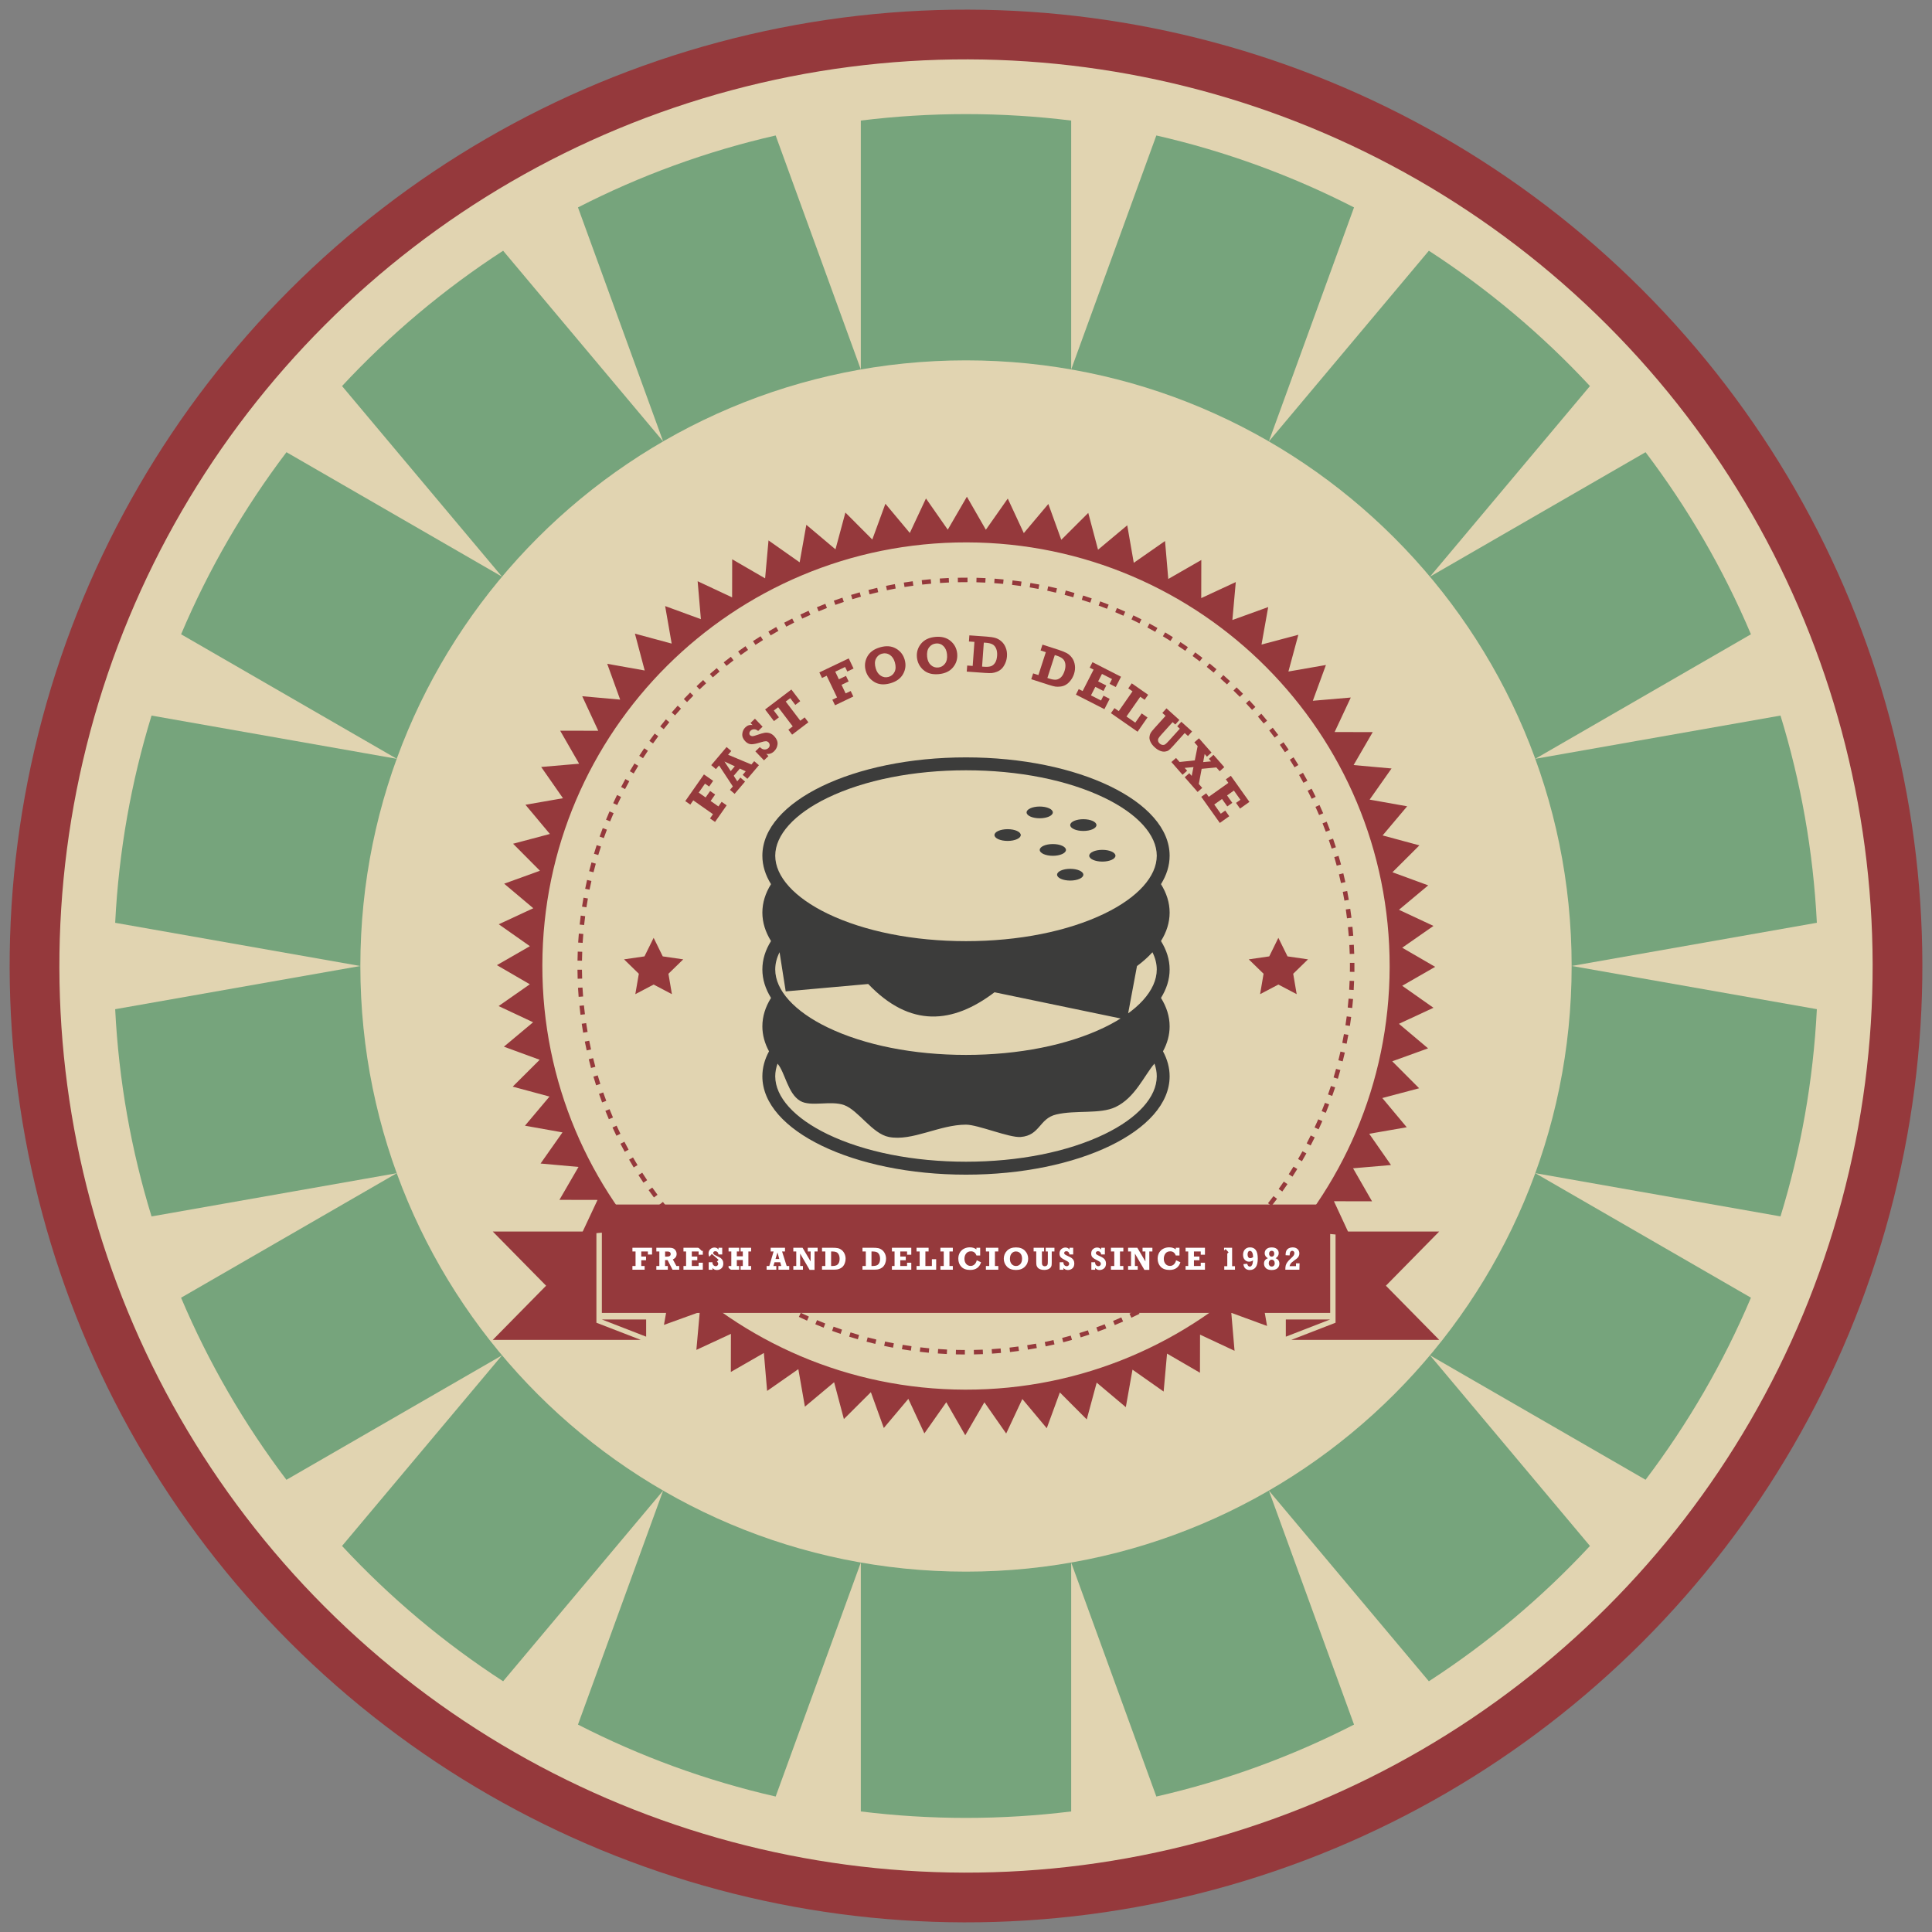 <?xml version="1.0" encoding="UTF-8"?><svg id="Layer_2" xmlns="http://www.w3.org/2000/svg" viewBox="0 0 500 500"><rect x="0" y="0" width="500" height="500" fill="#808080" stroke="none"/><defs><style>.cls-1{fill:#fff;}.cls-2{fill:#e1d4b1;}.cls-3{fill:#3c3c3b;}.cls-4{fill:#76a47c;}.cls-5{fill:#95393c;}</style></defs><circle class="cls-5" cx="250" cy="250" r="247.5" transform="translate(-103.55 250) rotate(-45)"/><circle class="cls-2" cx="250" cy="250" r="234.63" transform="translate(-103.55 250) rotate(-45)"/><path class="cls-4" d="m470.2,238.82c-.93-18.57-4.16-36.54-9.41-53.63l-63.47,11.19,55.82-32.23c-7.14-16.89-16.35-32.7-27.27-47.12l-55.78,32.2,41.39-49.32c-12.38-13.31-26.38-25.09-41.69-35.02l-41.41,49.35,22.04-60.56c-16.02-8.21-33.17-14.51-51.16-18.62l-22.04,60.56V31.2c-8.92-1.1-18.01-1.67-27.22-1.67s-18.3.57-27.22,1.67v64.42l-22.04-60.56c-17.99,4.11-35.15,10.41-51.16,18.62l22.04,60.56-41.41-49.35c-15.31,9.93-29.31,21.71-41.69,35.02l41.39,49.32-55.77-32.2c-10.93,14.43-20.13,30.23-27.27,47.12l55.82,32.23-63.47-11.19c-5.25,17.09-8.48,35.05-9.41,53.63l63.43,11.18-63.43,11.18c.93,18.57,4.16,36.54,9.41,53.63l63.47-11.19-55.83,32.23c7.15,16.89,16.35,32.7,27.27,47.12l55.78-32.2-41.39,49.32c12.37,13.31,26.37,25.09,41.69,35.02l41.41-49.35-22.04,60.56c16.02,8.21,33.17,14.51,51.16,18.62l22.04-60.56v64.42c8.92,1.1,18.01,1.67,27.22,1.67s18.3-.57,27.22-1.67v-64.42l22.04,60.56c17.99-4.11,35.14-10.41,51.16-18.62l-22.04-60.56,41.41,49.35c15.31-9.93,29.31-21.71,41.69-35.02l-41.39-49.33,55.78,32.2c10.92-14.43,20.13-30.23,27.27-47.12l-55.83-32.23,63.48,11.19c5.25-17.09,8.48-35.05,9.41-53.63l-63.43-11.18,63.43-11.18Z"/><path class="cls-2" d="m406.74,250c0,86.56-70.17,156.74-156.74,156.74s-156.74-70.17-156.74-156.74S163.44,93.26,250,93.26s156.74,70.17,156.74,156.74Z"/><path class="cls-5" d="m362.87,255.13l8.55-4.91-8.53-4.95,8.09-5.64-8.93-4.18,7.57-6.32-9.26-3.39,6.98-6.96-9.52-2.57,6.35-7.54-9.71-1.73,5.67-8.06-9.82-.88,4.95-8.53-9.86-.02,4.18-8.93-9.82.84,3.39-9.26-9.71,1.69,2.57-9.51-9.53,2.53,1.73-9.7-9.27,3.35.88-9.82-8.94,4.15.02-9.86-8.55,4.91-.84-9.82-8.09,5.64-1.69-9.71-7.56,6.32-2.53-9.53-6.98,6.96-3.35-9.27-6.35,7.54-4.15-8.94-5.67,8.07-4.91-8.55-4.95,8.53-5.64-8.08-4.18,8.93-6.32-7.56-3.39,9.26-6.96-6.98-2.57,9.52-7.54-6.35-1.73,9.71-8.06-5.67-.88,9.82-8.52-4.94-.02,9.86-8.92-4.18.84,9.82-9.25-3.39,1.69,9.71-9.51-2.57,2.53,9.53-9.7-1.73,3.35,9.27-9.82-.88,4.15,8.94-9.86-.02,4.91,8.55-9.82.84,5.64,8.09-9.71,1.69,6.32,7.56-9.52,2.53,6.95,6.99-9.26,3.35,7.54,6.35-8.94,4.15,8.06,5.67-8.54,4.91,8.52,4.95-8.08,5.64,8.93,4.19-7.56,6.32,9.26,3.39-6.98,6.95,9.52,2.57-6.35,7.54,9.71,1.73-5.67,8.06,9.82.88-4.94,8.52,9.86.02-4.18,8.92,9.82-.84-3.39,9.26,9.71-1.69-2.57,9.52,9.53-2.53-1.73,9.7,9.27-3.35-.88,9.82,8.94-4.15-.02,9.86,8.55-4.91.84,9.82,8.08-5.64,1.7,9.71,7.56-6.32,2.53,9.53,6.98-6.96,3.35,9.27,6.35-7.54,4.15,8.94,5.67-8.07,4.91,8.55,4.95-8.53,5.64,8.08,4.18-8.93,6.32,7.56,3.39-9.26,6.96,6.98,2.57-9.52,7.54,6.35,1.73-9.71,8.06,5.67.88-9.82,8.52,4.95.02-9.86,8.93,4.18-.84-9.82,9.25,3.39-1.69-9.71,9.51,2.57-2.53-9.53,9.7,1.73-3.35-9.27,9.82.88-4.15-8.94,9.86.02-4.91-8.55,9.82-.84-5.64-8.09,9.71-1.69-6.32-7.56,9.53-2.53-6.96-6.98,9.27-3.35-7.54-6.35,8.94-4.15-8.06-5.67Zm-113.09,104.51c-60.55-.12-109.54-49.31-109.42-109.86.12-60.55,49.31-109.54,109.86-109.41,60.55.12,109.54,49.31,109.42,109.86-.12,60.55-49.31,109.54-109.86,109.41Z"/><polygon class="cls-5" points="169.16 242.71 171.52 247.51 176.82 248.28 172.99 252.01 173.89 257.29 169.16 254.8 164.42 257.29 165.33 252.01 161.5 248.28 166.79 247.51 169.16 242.71"/><polygon class="cls-5" points="330.84 242.71 333.21 247.51 338.51 248.28 334.68 252.01 335.58 257.29 330.84 254.8 326.11 257.29 327.01 252.01 323.18 248.28 328.48 247.51 330.84 242.71"/><path class="cls-5" d="m185.05,212.72l-1.3-.91.77-1.1-5.1-3.58-.77,1.1-1.3-.91,4.83-6.9,2.38,1.66-1.03,1.48-1.08-.75-1.62,2.32,1.78,1.25,1.17-1.67,1.3.91-1.17,1.67,2.02,1.41.83-1.19,1.3.91-3.01,4.3Z"/><path class="cls-5" d="m195.2,197l1.21,1.03-2.99,3.53-1.21-1.03.78-.92-1.52-.7-1.58,1.86.91,1.43.81-.96,1.21,1.03-2.7,3.18-1.21-1.03.75-.89-3.57-5.43-.81.95-1.21-1.03,3.97-4.69,1.21,1.03-.82.97,6.03,2.52.73-.86Zm-5.04,1.31l-2.67-1.23,1.62,2.48,1.05-1.24Z"/><path class="cls-5" d="m197.71,196.77l-2.22-2.32,1.15-1.1c.42.41.83.62,1.23.62.4,0,.73-.13,1-.38.21-.2.31-.44.32-.72,0-.28-.09-.52-.27-.72-.2-.21-.44-.32-.71-.32-.28,0-.69.08-1.23.25-1.15.37-2,.55-2.56.53-.56-.02-1.08-.28-1.55-.77-.57-.59-.83-1.23-.76-1.91.06-.68.32-1.25.8-1.7.54-.52,1.16-.71,1.86-.57l-.54-.56,1.15-1.1,1.98,2.07-1.15,1.1c-.34-.29-.69-.43-1.04-.43-.35,0-.65.12-.9.35-.19.18-.3.38-.33.61-.03.23.03.42.18.58.14.14.32.22.54.24.23.02.71-.1,1.46-.37.72-.26,1.3-.42,1.74-.5.44-.08.88-.04,1.31.09.43.14.83.4,1.19.78.64.67.93,1.36.87,2.08-.07.71-.37,1.33-.9,1.84-.6.57-1.27.79-2.01.66l.55.58-1.15,1.1Z"/><path class="cls-5" d="m204.99,190.12l-.96-1.27,1.13-.86-3.77-4.96-1.13.86,1.33,1.75-1.29.98-2.29-3.01,6.8-5.16,2.29,3.01-1.27.97-1.32-1.75-1.16.88,3.77,4.96,1.13-.86.96,1.27-4.2,3.19Z"/><path class="cls-5" d="m216.1,182.51l-.69-1.43,1.22-.58-2.69-5.62-1.21.58-.68-1.44,7.6-3.63,1.25,2.62-1.62.78-.57-1.18-2.55,1.22.94,1.97,1.84-.88.69,1.43-1.84.88,1.06,2.22,1.31-.62.68,1.43-4.73,2.26Z"/><path class="cls-5" d="m227.77,167.52c1.56-.45,2.92-.35,4.07.3,1.15.65,1.92,1.62,2.29,2.91.37,1.3.24,2.53-.4,3.69-.64,1.16-1.74,1.96-3.3,2.41-1.62.46-2.99.36-4.13-.32-1.13-.68-1.88-1.64-2.24-2.89-.37-1.29-.24-2.52.39-3.68.63-1.16,1.73-1.96,3.3-2.41Zm.47,1.65c-.69.2-1.21.63-1.54,1.29-.34.66-.36,1.49-.07,2.5.25.89.7,1.53,1.33,1.93.63.4,1.3.49,2.01.29.69-.2,1.21-.63,1.54-1.29s.36-1.48.08-2.47c-.25-.88-.69-1.53-1.31-1.94-.62-.41-1.3-.51-2.04-.3Z"/><path class="cls-5" d="m242.05,164.83c1.62-.15,2.93.19,3.95,1.04,1.01.85,1.59,1.94,1.72,3.28.13,1.35-.23,2.53-1.07,3.55-.84,1.02-2.07,1.61-3.68,1.76-1.68.16-3.01-.2-4-1.07-.99-.87-1.54-1.96-1.67-3.25-.13-1.34.23-2.52,1.06-3.54.83-1.02,2.06-1.61,3.69-1.77Zm.16,1.71c-.72.07-1.3.4-1.75.98-.45.59-.62,1.4-.52,2.44.09.92.4,1.63.95,2.14.55.51,1.19.72,1.92.65.72-.07,1.3-.4,1.75-.99.45-.59.63-1.39.53-2.41-.09-.91-.4-1.63-.93-2.15-.53-.52-1.18-.74-1.95-.67Z"/><path class="cls-5" d="m250.19,173.83l.12-1.59,1.42.1.45-6.22-1.42-.1.11-1.59,4.45.32c.94.07,1.69.18,2.25.34.56.16,1.09.45,1.58.88.5.43.88.99,1.14,1.67.27.68.37,1.43.31,2.23-.05.65-.2,1.27-.47,1.84-.26.58-.57,1.03-.92,1.37-.35.34-.76.6-1.23.78-.47.18-.9.29-1.28.32-.38.04-.98.02-1.77-.03l-4.74-.34Zm3.98-1.31l.59.04c.71.05,1.28,0,1.71-.15.43-.15.79-.46,1.07-.9.29-.45.45-1.05.51-1.8.05-.72-.03-1.33-.25-1.85-.22-.52-.54-.89-.96-1.11-.42-.22-.96-.35-1.64-.4l-.59-.04-.45,6.22Z"/><path class="cls-5" d="m266.89,175.78l.49-1.51,1.36.44,1.92-5.93-1.36-.44.49-1.51,4.25,1.37c.89.29,1.59.58,2.1.86.51.29.95.7,1.33,1.23.38.54.61,1.17.71,1.9.1.73.02,1.48-.23,2.24-.2.62-.5,1.18-.89,1.68-.39.5-.8.87-1.22,1.11-.42.25-.88.4-1.39.46-.5.06-.94.07-1.32.01-.38-.06-.95-.21-1.71-.45l-4.52-1.46Zm4.17-.32l.56.18c.68.22,1.24.3,1.7.26.45-.05.87-.26,1.26-.62.38-.37.69-.91.92-1.63.22-.68.29-1.3.2-1.86-.09-.55-.31-.99-.67-1.3-.35-.31-.85-.57-1.49-.78l-.56-.18-1.92,5.93Z"/><path class="cls-5" d="m278.45,179.76l.72-1.42,1.01.51,2.84-5.55-1.01-.51.72-1.42,7.39,3.77-1.36,2.66-1.6-.82.63-1.24-2.6-1.33-.99,1.93,2.1,1.07-.73,1.42-2.1-1.07-1.13,2.2,2.6,1.33.64-1.25,1.6.82-1.36,2.67-7.39-3.77Z"/><path class="cls-5" d="m287.51,184.56l.91-1.3,1.11.77,3.56-5.11-1.1-.77.91-1.3,4.24,2.96-.91,1.3-1.13-.79-3.57,5.11,2.28,1.59,1.66-2.39,1.5,1.05-2.57,3.69-6.9-4.81Z"/><path class="cls-5" d="m300.82,184.5l1.06-1.18,3.34,3.01-1.06,1.18-.69-.62-2.85,3.16c-.38.42-.64.74-.77.96-.13.22-.18.45-.14.71.04.26.18.49.41.7.24.21.49.34.75.36.26.03.49-.02.69-.15.2-.13.53-.46,1.01-.98l2.77-3.07-.68-.61,1.06-1.18,2.79,2.51-1.06,1.18-.85-.77-3.15,3.5c-.43.48-.77.8-1.01.97-.24.17-.55.28-.93.33-.37.05-.79-.01-1.26-.19-.46-.18-.91-.47-1.36-.87-.52-.46-.89-.93-1.12-1.41-.23-.47-.33-.91-.29-1.31.04-.4.14-.74.3-1.03.16-.28.5-.71,1.02-1.28l2.85-3.16-.83-.75Z"/><path class="cls-5" d="m303.16,197.21l1.2-1.05.91,1.04,3.94-.41.74-3.7-.85-.97,1.19-1.05,3.25,3.7-1.19,1.05-.59-.68-.38,2.09,2.04-.19-.56-.64,1.19-1.05,2.8,3.19-1.2,1.05-.86-.98-3.8.36-.74,3.92.89,1.02-1.2,1.05-3.34-3.81,1.19-1.05.62.71.46-2.29-2.28.21.64.73-1.19,1.05-2.89-3.3Z"/><path class="cls-5" d="m310.88,206.22l1.29-.92.65.92,5.08-3.61-.65-.92,1.29-.92,4.81,6.76-2.43,1.73-1.04-1.47,1.14-.81-1.69-2.38-1.77,1.26,1.36,1.92-1.3.92-1.36-1.92-2.01,1.43,1.69,2.38,1.15-.82,1.04,1.47-2.44,1.74-4.8-6.76Z"/><rect class="cls-5" x="155.76" y="311.73" width="188.49" height="28.05"/><polygon class="cls-5" points="154.35 318.72 127.53 318.72 141.33 332.74 127.53 346.76 165.83 346.76 154.35 342.32 154.35 318.72"/><polygon class="cls-5" points="358.67 332.74 372.46 318.72 345.64 318.72 345.64 342.32 334.18 346.76 372.47 346.76 358.67 332.74"/><polygon class="cls-5" points="155.76 341.48 167.22 345.93 167.22 341.48 161.49 341.48 155.76 341.48"/><polygon class="cls-5" points="344.24 341.48 338.51 341.48 332.77 341.48 332.77 345.93 344.24 341.48"/><path class="cls-1" d="m163.67,328.6v-.96h.81v-3.76h-.81v-.96h5.08v1.75h-1.08v-.79h-1.71v1.31h1.23v.96h-1.23v1.49h.87v.96h-3.17Z"/><path class="cls-1" d="m175.78,327.64v.96h-1.73l-1.28-2.49h-.65v1.53h.71v.96h-2.97v-.96h.78v-3.76h-.78v-.96h3.43c.65,0,1.11.16,1.39.49.29.33.43.69.43,1.11,0,.65-.33,1.12-.98,1.41l.92,1.71h.73Zm-3.66-2.43h.51c.63,0,.94-.22.94-.67,0-.22-.07-.38-.21-.49-.14-.11-.34-.16-.59-.16h-.64v1.33Z"/><path class="cls-1" d="m176.88,328.6v-.96h.68v-3.76h-.68v-.96h5.01v1.8h-1.09v-.84h-1.76v1.31h1.42v.96h-1.42v1.49h1.76v-.85h1.09v1.81h-5.01Z"/><path class="cls-1" d="m183.41,328.6v-1.94h.96c.01.35.1.61.28.78.17.17.37.25.6.25.17,0,.32-.06.44-.18.12-.12.18-.26.18-.43,0-.17-.06-.32-.17-.44-.12-.12-.33-.25-.64-.4-.66-.32-1.1-.6-1.34-.84-.24-.24-.35-.57-.35-.98,0-.5.16-.88.47-1.15.31-.27.67-.41,1.06-.41.45,0,.8.18,1.05.53v-.47h.96v1.73h-.96c-.03-.27-.12-.47-.28-.62-.15-.15-.33-.22-.54-.22-.16,0-.29.04-.4.13-.11.09-.16.19-.16.33,0,.12.04.23.14.33.09.1.35.25.79.45.42.19.74.36.97.51.22.15.4.35.53.59s.19.52.19.83c0,.56-.16.98-.49,1.27-.33.28-.71.43-1.16.43-.5,0-.88-.18-1.15-.55v.48h-.96Z"/><path class="cls-1" d="m188.55,328.6v-.96h.71v-3.76h-.71v-.96h2.74v.96h-.6v1.25h1.55v-1.25h-.57v-.96h2.72v.96h-.71v3.76h.71v.96h-2.72v-.96h.57v-1.55h-1.55v1.55h.6v.96h-2.74Z"/><path class="cls-1" d="m204.25,327.64v.96h-2.79v-.96h.73l-.27-.97h-1.47l-.3.97h.76v.96h-2.51v-.96h.7l1.11-3.76h-.76v-.96h3.71v.96h-.76l1.19,3.76h.68Zm-2.57-1.81l-.47-1.71-.51,1.71h.98Z"/><path class="cls-1" d="m205.31,328.6v-.96h.76v-3.76h-.76v-.96h2.39l2.09,3.54v-2.58h-.74v-.96h2.55v.96h-.8v4.76h-1.27l-2.45-4.21v3.21h.72v.96h-2.49Z"/><path class="cls-1" d="m212.74,328.6v-.96h.86v-3.76h-.86v-.96h2.69c.57,0,1.02.03,1.37.1.35.07.68.22.99.46.32.24.57.56.76.96.19.4.29.84.29,1.33,0,.39-.07.77-.2,1.13-.13.36-.3.65-.5.86-.2.22-.43.39-.71.52-.27.13-.53.21-.76.25-.23.04-.58.06-1.07.06h-2.87Zm2.34-.96h.35c.43,0,.77-.06,1.02-.17.25-.11.45-.31.61-.59.15-.28.23-.65.23-1.11s-.08-.8-.23-1.1c-.16-.3-.36-.51-.62-.62-.26-.11-.6-.17-1-.17h-.35v3.76Z"/><path class="cls-1" d="m223.21,328.6v-.96h.86v-3.76h-.86v-.96h2.69c.57,0,1.02.03,1.37.1.35.07.68.22.99.46.32.24.57.56.76.96.19.4.29.84.29,1.33,0,.39-.07.77-.2,1.13-.13.36-.3.65-.5.86-.2.22-.43.39-.71.52-.27.13-.53.21-.76.25-.23.04-.58.06-1.07.06h-2.87Zm2.33-.96h.36c.43,0,.77-.06,1.02-.17.25-.11.45-.31.61-.59.15-.28.23-.65.23-1.11s-.08-.8-.23-1.1c-.16-.3-.36-.51-.63-.62-.26-.11-.6-.17-1-.17h-.36v3.76Z"/><path class="cls-1" d="m230.83,328.6v-.96h.68v-3.76h-.68v-.96h5.01v1.8h-1.09v-.84h-1.76v1.31h1.42v.96h-1.42v1.49h1.76v-.85h1.09v1.81h-5.01Z"/><path class="cls-1" d="m237.2,328.6v-.96h.81v-3.76h-.81v-.96h3.12v.96h-.83v3.76h1.68v-1.76h1.11v2.72h-5.07Z"/><path class="cls-1" d="m243.38,328.6v-.96h.86v-3.76h-.86v-.96h3.21v.96h-.87v3.76h.87v.96h-3.21Z"/><path class="cls-1" d="m252.71,322.92h.96v2h-.96c-.27-.72-.74-1.08-1.42-1.08-.55,0-.98.19-1.26.57-.29.38-.43.83-.43,1.36s.15,1,.45,1.34c.3.34.68.51,1.15.51.38,0,.72-.13,1-.39.29-.26.48-.62.58-1.08l1.12.53c-.42,1.32-1.36,1.98-2.8,1.98-1.02,0-1.79-.27-2.31-.83-.52-.55-.78-1.25-.78-2.09,0-.6.14-1.12.4-1.57.27-.45.63-.79,1.09-1.02.46-.23.96-.34,1.5-.34.68,0,1.24.18,1.7.53v-.44Z"/><path class="cls-1" d="m255.15,328.6v-.96h.86v-3.76h-.86v-.96h3.21v.96h-.87v3.76h.87v.96h-3.21Z"/><path class="cls-1" d="m262.94,322.83c.98,0,1.75.28,2.31.85.56.57.84,1.26.84,2.07s-.28,1.51-.85,2.07c-.56.56-1.33.85-2.31.85s-1.8-.29-2.34-.87c-.54-.58-.81-1.26-.81-2.05s.28-1.5.84-2.07c.56-.57,1.33-.85,2.32-.85Zm0,1.04c-.44,0-.81.16-1.11.49-.3.33-.46.8-.46,1.44,0,.56.15,1,.45,1.34.3.34.67.5,1.12.5s.8-.16,1.11-.49c.3-.33.46-.8.46-1.42,0-.55-.14-1-.44-1.34-.29-.34-.67-.51-1.13-.51Z"/><path class="cls-1" d="m267.5,323.88v-.96h2.71v.96h-.56v2.57c0,.34.01.59.04.74.03.15.11.28.23.37.12.1.28.15.47.15s.35-.05.48-.14c.13-.09.21-.21.25-.35.04-.14.06-.42.06-.85v-2.49h-.55v-.96h2.26v.96h-.7v2.84c0,.39-.02.67-.06.84-.04.18-.13.35-.28.52s-.36.31-.64.42c-.28.11-.6.16-.96.16-.42,0-.78-.06-1.07-.18-.29-.12-.52-.28-.66-.47-.14-.2-.24-.39-.28-.58-.04-.19-.06-.52-.06-.99v-2.57h-.67Z"/><path class="cls-1" d="m274.24,328.6v-1.94h.96c.01.35.1.61.28.78.17.17.37.25.6.25.17,0,.32-.06.44-.18.12-.12.18-.26.18-.43,0-.17-.06-.32-.17-.44-.12-.12-.33-.25-.64-.4-.66-.32-1.1-.6-1.34-.84-.23-.24-.35-.57-.35-.98,0-.5.16-.88.47-1.15.31-.27.67-.41,1.06-.41.45,0,.8.18,1.05.53v-.47h.96v1.73h-.96c-.03-.27-.12-.47-.27-.62-.15-.15-.33-.22-.54-.22-.16,0-.29.04-.4.13-.11.09-.16.19-.16.33,0,.12.04.23.14.33.09.1.35.25.79.45.42.19.74.36.97.51.22.15.4.35.53.59.13.24.19.52.19.83,0,.56-.16.98-.49,1.27-.33.28-.72.43-1.16.43-.5,0-.88-.18-1.15-.55v.48h-.96Z"/><path class="cls-1" d="m282.44,328.6v-1.94h.96c.01.35.1.61.28.78.17.17.37.25.6.25.17,0,.32-.06.44-.18.12-.12.18-.26.18-.43,0-.17-.06-.32-.17-.44-.12-.12-.33-.25-.64-.4-.66-.32-1.1-.6-1.34-.84-.24-.24-.35-.57-.35-.98,0-.5.16-.88.47-1.15.31-.27.66-.41,1.06-.41.45,0,.8.18,1.05.53v-.47h.96v1.73h-.96c-.03-.27-.12-.47-.28-.62-.15-.15-.33-.22-.54-.22-.16,0-.29.04-.4.13-.11.09-.16.19-.16.33,0,.12.04.23.14.33.09.1.35.25.79.45.42.19.74.36.97.51.22.15.4.35.53.59s.2.52.2.83c0,.56-.16.98-.49,1.27-.33.28-.71.43-1.16.43-.5,0-.88-.18-1.15-.55v.48h-.96Z"/><path class="cls-1" d="m287.51,328.6v-.96h.86v-3.76h-.86v-.96h3.21v.96h-.87v3.76h.87v.96h-3.21Z"/><path class="cls-1" d="m291.95,328.6v-.96h.76v-3.76h-.76v-.96h2.39l2.09,3.54v-2.58h-.74v-.96h2.55v.96h-.8v4.76h-1.27l-2.45-4.21v3.21h.72v.96h-2.49Z"/><path class="cls-1" d="m304.29,322.92h.96v2h-.96c-.27-.72-.74-1.08-1.42-1.08-.55,0-.98.19-1.26.57-.28.38-.42.83-.42,1.36s.15,1,.45,1.34c.3.34.68.51,1.15.51.38,0,.72-.13,1-.39s.48-.62.58-1.08l1.12.53c-.42,1.32-1.36,1.98-2.8,1.98-1.02,0-1.79-.27-2.31-.83-.52-.55-.78-1.25-.78-2.09,0-.6.14-1.12.4-1.57.27-.45.63-.79,1.09-1.02.45-.23.95-.34,1.5-.34.68,0,1.24.18,1.7.53v-.44Z"/><path class="cls-1" d="m306.83,328.6v-.96h.68v-3.76h-.68v-.96h5.01v1.8h-1.09v-.84h-1.76v1.31h1.42v.96h-1.42v1.49h1.76v-.85h1.09v1.81h-5.01Z"/><path class="cls-1" d="m316.84,328.6v-.91h.78v-3.86h-.83v-.91h2.08v4.77h.74v.91h-2.78Z"/><path class="cls-1" d="m321.81,327.15l.97-.09c.11.48.33.73.65.73.5,0,.79-.54.86-1.62-.3.24-.65.35-1.06.35s-.78-.16-1.08-.48c-.3-.32-.45-.75-.45-1.3s.16-1.01.48-1.38c.32-.36.77-.54,1.34-.54.64,0,1.13.23,1.47.68.34.45.52,1.2.52,2.24,0,1.96-.7,2.94-2.09,2.94-.45,0-.83-.13-1.12-.39-.29-.26-.46-.64-.5-1.14Zm2.49-1.8v-.06c0-.44-.07-.8-.21-1.11-.14-.3-.35-.45-.63-.45-.18,0-.32.08-.43.25-.11.17-.16.4-.16.69,0,.27.06.49.17.67.12.18.3.27.54.27.22,0,.46-.09.72-.26Z"/><path class="cls-1" d="m330.11,325.62c.66.25.99.72.99,1.41,0,.5-.17.9-.51,1.2-.34.3-.84.45-1.49.45s-1.15-.16-1.48-.47c-.33-.32-.5-.72-.5-1.2,0-.67.34-1.13,1.01-1.38-.56-.32-.83-.75-.83-1.31,0-.44.16-.8.49-1.08.32-.28.77-.41,1.33-.41s1.03.14,1.34.41.47.62.47,1.06c0,.57-.27,1.01-.82,1.33Zm-.22,1.29c0-.26-.07-.48-.21-.65-.14-.17-.33-.25-.56-.25s-.41.08-.55.25c-.15.16-.22.38-.22.65s.07.48.22.64c.14.16.33.23.55.23s.41-.08.56-.23c.15-.16.22-.37.22-.64Zm-.11-2.45c0-.23-.06-.41-.17-.55-.11-.14-.28-.21-.49-.21-.2,0-.36.07-.49.2-.12.13-.19.32-.19.58,0,.21.06.39.18.53s.28.21.49.21.36-.07.49-.21c.12-.14.18-.32.18-.55Z"/><path class="cls-1" d="m336.33,326.95l-.05,1.65h-3.64c0-.5.04-.88.12-1.15.08-.27.21-.54.4-.79.18-.26.44-.54.77-.84.43-.4.72-.69.85-.88.14-.19.21-.4.21-.63,0-.17-.05-.32-.16-.43-.11-.11-.23-.17-.39-.17-.22,0-.39.09-.5.28-.11.19-.17.49-.19.91l-1.04-.05c0-.55.08-.96.24-1.24.16-.28.39-.48.67-.6.28-.13.58-.19.91-.19.54,0,.97.15,1.28.45.31.3.46.67.46,1.12,0,.24-.05.46-.14.66-.09.2-.21.37-.35.51-.14.14-.4.34-.76.59-.55.39-.89.7-1.03.93-.14.23-.22.43-.25.6h1.66v-.74h.91Z"/><path class="cls-3" d="m300.46,228.82c1.45-2.33,2.24-4.8,2.24-7.36,0-14.05-23.6-25.45-52.7-25.45s-52.7,11.39-52.7,25.45c0,2.56.79,5.03,2.24,7.36-1.46,2.33-2.24,4.8-2.24,7.36s.79,5.03,2.24,7.36c-1.46,2.33-2.24,4.8-2.24,7.36s.79,5.03,2.24,7.36c-1.46,2.33-2.24,4.8-2.24,7.36,0,2.23.6,4.4,1.72,6.46-1.12,2.07-1.72,4.23-1.72,6.47,0,14.05,23.6,25.45,52.7,25.45s52.7-11.39,52.7-25.45c0-2.23-.6-4.4-1.72-6.47,1.12-2.06,1.72-4.23,1.72-6.46,0-2.56-.79-5.03-2.24-7.36,1.45-2.33,2.24-4.8,2.24-7.36s-.79-5.03-2.24-7.36c1.45-2.33,2.24-4.8,2.24-7.36s-.79-5.03-2.24-7.36Zm-1.09,22.08c0,5.37-4.94,10.83-13.55,14.99-9.51,4.59-22.23,7.12-35.82,7.12s-26.3-2.53-35.82-7.12c-8.61-4.16-13.55-9.62-13.55-14.99,0-1.5.38-2.99,1.12-4.47l1.59,10.14,21.36-1.91c10.86,11.39,21.9,10.33,32.68,2.14l34.27,7.12,2.6-13.9c1.52-1.13,2.87-2.33,4-3.58.74,1.48,1.12,2.98,1.12,4.47Zm0,27.64c0,5.37-4.94,10.84-13.55,14.99-9.51,4.59-22.23,7.12-35.82,7.12s-26.3-2.53-35.82-7.12c-8.61-4.16-13.55-9.62-13.55-14.99,0-1.09.21-2.18.6-3.27,1.97,2.32,2.63,7.73,5.85,9.64,2.74,1.63,7.9-.18,11.39,1.09,3.66,1.32,7.27,7.42,11.58,8.25,6.04,1.17,13.05-3.19,19.95-3.19,3.1,0,11.22,3.44,14.17,3.19,5.04-.42,4.73-4.76,9.17-5.82,5.03-1.2,11.37-.03,15.34-1.92,5.06-2.4,7.35-8.03,10.09-11.25.4,1.09.6,2.18.6,3.27Zm-98.74-57.08c0-5.37,4.94-10.83,13.55-14.99,9.51-4.59,22.23-7.12,35.82-7.12s26.31,2.53,35.82,7.12c8.61,4.16,13.55,9.62,13.55,14.99s-4.94,10.83-13.55,14.99c-9.51,4.59-22.23,7.12-35.82,7.12s-26.3-2.53-35.82-7.12c-8.61-4.16-13.55-9.62-13.55-14.99Z"/><path class="cls-3" d="m264.17,216.11c0,.84-1.52,1.52-3.4,1.52s-3.4-.68-3.4-1.52,1.52-1.52,3.4-1.52,3.4.68,3.4,1.52Z"/><path class="cls-3" d="m275.87,219.96c0,.84-1.52,1.52-3.39,1.52s-3.4-.68-3.4-1.52,1.52-1.52,3.4-1.52,3.39.68,3.39,1.52Z"/><path class="cls-3" d="m283.76,213.53c0,.84-1.52,1.52-3.39,1.52s-3.4-.68-3.4-1.52,1.52-1.52,3.4-1.52,3.39.68,3.39,1.52Z"/><path class="cls-3" d="m288.68,221.46c0,.84-1.52,1.52-3.39,1.52s-3.4-.68-3.4-1.52,1.52-1.52,3.4-1.52,3.39.68,3.39,1.52Z"/><path class="cls-3" d="m272.47,210.25c0,.84-1.52,1.52-3.4,1.52s-3.39-.68-3.39-1.52,1.52-1.52,3.39-1.52,3.4.68,3.4,1.52Z"/><path class="cls-3" d="m280.37,226.37c0,.84-1.52,1.52-3.4,1.52s-3.4-.68-3.4-1.52,1.52-1.52,3.4-1.52,3.4.68,3.4,1.52Z"/><path class="cls-5" d="m249.71,350.54c-.78,0-1.56-.01-2.34-.03l.03-1.16c.77.02,1.54.03,2.31.03v1.16Zm2.34-.02l-.02-1.16c.77-.02,1.54-.04,2.31-.07l.05,1.16c-.78.03-1.56.06-2.34.07Zm-7.01-.1c-.78-.04-1.56-.09-2.33-.14l.08-1.16c.77.06,1.54.1,2.31.14l-.06,1.16Zm11.69-.1l-.08-1.16c.77-.05,1.54-.11,2.31-.18l.1,1.16c-.78.07-1.55.13-2.33.18Zm-16.36-.23c-.78-.08-1.55-.16-2.33-.25l.14-1.15c.76.09,1.53.17,2.3.25l-.11,1.16Zm21.02-.18l-.13-1.15c.76-.09,1.53-.18,2.29-.29l.16,1.15c-.77.11-1.55.2-2.32.29Zm-25.66-.37c-.78-.11-1.55-.23-2.31-.36l.19-1.14c.76.12,1.52.24,2.29.35l-.16,1.15Zm30.29-.26l-.18-1.15c.76-.12,1.52-.25,2.28-.39l.21,1.14c-.76.14-1.54.27-2.31.4Zm-34.91-.5c-.77-.15-1.53-.3-2.29-.46l.24-1.13c.75.16,1.51.31,2.27.46l-.22,1.14Zm39.51-.34l-.24-1.13c.76-.16,1.51-.32,2.26-.5l.26,1.13c-.76.18-1.52.35-2.28.5Zm-44.09-.64c-.76-.18-1.52-.37-2.27-.57l.3-1.12c.75.2,1.49.38,2.24.56l-.27,1.13Zm48.64-.42l-.29-1.12c.75-.19,1.49-.39,2.23-.6l.32,1.11c-.75.21-1.5.42-2.26.61Zm-53.16-.77c-.75-.21-1.5-.44-2.24-.68l.35-1.11c.73.23,1.47.45,2.21.67l-.32,1.11Zm57.67-.5l-.34-1.11c.74-.23,1.48-.47,2.21-.71l.37,1.1c-.74.25-1.49.49-2.23.72Zm-62.13-.9c-.74-.25-1.47-.51-2.21-.78l.4-1.09c.72.27,1.45.52,2.18.77l-.37,1.1Zm66.58-.59l-.4-1.09c.73-.26,1.45-.53,2.17-.81l.42,1.08c-.73.28-1.46.56-2.19.82Zm-70.97-1.02c-.72-.28-1.44-.58-2.16-.88l.45-1.07c.71.3,1.42.59,2.13.87l-.42,1.08Zm75.35-.67l-.45-1.07c.72-.3,1.43-.6,2.13-.91l.47,1.06c-.71.32-1.43.62-2.15.92Zm-79.64-1.14c-.71-.32-1.41-.64-2.12-.98l.5-1.05c.69.33,1.39.65,2.09.97l-.48,1.06Zm83.93-.76l-.49-1.05c.7-.33,1.39-.67,2.08-1.01l.52,1.04c-.7.35-1.4.69-2.11,1.02Zm-88.14-1.25c-.7-.35-1.39-.71-2.07-1.08l.55-1.02c.68.36,1.36.72,2.05,1.07l-.52,1.03Zm92.33-.85l-.54-1.02c.68-.36,1.36-.73,2.03-1.11l.57,1.01c-.68.38-1.37.76-2.06,1.12Zm-96.45-1.35c-.68-.38-1.35-.77-2.02-1.17l.6-1c.66.39,1.32.78,2,1.16l-.57,1.01Zm100.53-.93l-.59-1c.67-.39,1.32-.79,1.98-1.2l.61.98c-.66.41-1.33.82-2,1.22Zm-104.54-1.46c-.66-.42-1.32-.84-1.96-1.27l.64-.97c.64.42,1.29.84,1.94,1.25l-.62.98Zm108.52-1.02l-.64-.97c.65-.42,1.29-.85,1.92-1.29l.66.96c-.64.44-1.29.88-1.94,1.31Zm-112.42-1.56c-.64-.44-1.27-.9-1.9-1.36l.68-.94c.62.45,1.25.9,1.88,1.34l-.66.95Zm116.27-1.1l-.68-.94c.62-.45,1.24-.91,1.86-1.38l.7.92c-.62.47-1.25.94-1.88,1.4Zm-120.04-1.66c-.62-.48-1.23-.96-1.83-1.44l.73-.9c.6.48,1.21.96,1.82,1.43l-.71.92Zm123.77-1.17l-.72-.91c.6-.48,1.2-.97,1.79-1.46l.75.89c-.6.5-1.2.99-1.82,1.48Zm-127.41-1.76c-.6-.5-1.19-1.01-1.77-1.53l.77-.87c.58.51,1.16,1.01,1.75,1.51l-.75.89Zm131-1.25l-.76-.87c.58-.51,1.16-1.02,1.72-1.54l.78.85c-.57.53-1.15,1.05-1.74,1.56Zm-134.5-1.85c-.57-.53-1.14-1.06-1.7-1.61l.81-.83c.55.54,1.11,1.06,1.68,1.59l-.79.85Zm137.95-1.31l-.8-.84c.55-.53,1.1-1.08,1.65-1.62l.82.82c-.55.55-1.1,1.1-1.67,1.64Zm-141.3-1.94c-.55-.56-1.09-1.12-1.62-1.69l.85-.79c.53.56,1.06,1.12,1.6,1.67l-.83.81Zm144.6-1.38l-.84-.8c.53-.56,1.05-1.12,1.57-1.69l.86.78c-.52.58-1.05,1.15-1.59,1.72Zm-147.81-2.03c-.52-.58-1.04-1.17-1.54-1.76l.88-.75c.5.58,1.01,1.17,1.53,1.74l-.86.78Zm150.94-1.44l-.88-.76c.5-.58,1-1.17,1.49-1.77l.9.74c-.49.6-1,1.2-1.51,1.79Zm-153.99-2.12c-.5-.6-.98-1.21-1.46-1.83l.91-.71c.48.61.96,1.21,1.44,1.81l-.9.73Zm156.96-1.49l-.91-.72c.48-.6.95-1.21,1.41-1.83l.93.69c-.47.62-.94,1.24-1.42,1.85Zm-159.84-2.21c-.47-.62-.92-1.26-1.37-1.89l.95-.67c.44.63.9,1.26,1.36,1.87l-.93.69Zm162.64-1.53l-.95-.67c.45-.63.89-1.26,1.32-1.9l.96.65c-.44.64-.88,1.28-1.34,1.92Zm-165.35-2.29c-.44-.65-.86-1.3-1.29-1.96l.98-.63c.42.65.84,1.3,1.27,1.94l-.96.65Zm167.97-1.57l-.97-.63c.42-.65.83-1.3,1.23-1.95l.99.61c-.4.66-.82,1.32-1.24,1.97Zm-170.49-2.37c-.41-.67-.8-1.34-1.19-2.02l1.01-.58c.39.67.78,1.33,1.18,1.99l-.99.6Zm172.94-1.61l-1-.58c.39-.66.76-1.33,1.14-2.01l1.01.56c-.37.68-.76,1.36-1.15,2.03Zm-175.27-2.45c-.37-.69-.74-1.38-1.1-2.07l1.03-.53c.35.69.72,1.37,1.08,2.05l-1.02.56Zm177.53-1.63l-1.03-.54c.35-.68.7-1.37,1.04-2.06l1.04.51c-.34.7-.7,1.39-1.05,2.08Zm-179.68-2.53c-.34-.7-.67-1.41-1-2.12l1.06-.48c.32.7.65,1.4.99,2.1l-1.04.51Zm181.74-1.65l-1.05-.49c.32-.7.64-1.4.95-2.1l1.06.46c-.31.71-.63,1.42-.96,2.13Zm-183.69-2.61c-.31-.72-.61-1.44-.9-2.17l1.08-.43c.29.72.58,1.43.89,2.14l-1.07.46Zm185.55-1.66l-1.07-.44c.29-.71.57-1.43.85-2.15l1.08.41c-.28.73-.56,1.46-.86,2.18Zm-187.3-2.69c-.27-.73-.54-1.47-.8-2.21l1.09-.38c.26.73.52,1.46.79,2.18l-1.09.41Zm188.96-1.68l-1.09-.39c.25-.73.5-1.46.75-2.19l1.1.36c-.24.74-.5,1.48-.76,2.21Zm-190.51-2.76c-.24-.74-.47-1.49-.69-2.24l1.11-.33c.22.74.45,1.48.68,2.21l-1.1.36Zm191.97-1.69l-1.11-.34c.22-.74.44-1.48.64-2.22l1.12.31c-.21.75-.42,1.5-.65,2.25Zm-193.29-2.79c-.21-.75-.4-1.51-.58-2.26l1.13-.28c.19.75.38,1.5.58,2.24l-1.12.3Zm194.54-1.71l-1.12-.28c.19-.75.37-1.5.54-2.25l1.13.26c-.17.76-.35,1.52-.55,2.27Zm-195.66-2.83c-.17-.76-.33-1.52-.48-2.29l1.14-.22c.15.76.3,1.51.47,2.26l-1.13.25Zm196.69-1.73l-1.14-.23c.15-.75.3-1.51.43-2.27l1.14.2c-.14.77-.28,1.53-.44,2.3Zm-197.6-2.86c-.13-.77-.26-1.54-.37-2.31l1.15-.17c.11.76.23,1.52.37,2.28l-1.14.2Zm198.42-1.75l-1.14-.18c.12-.76.23-1.52.33-2.29l1.15.15c-.1.77-.21,1.55-.33,2.32Zm-199.11-2.88c-.1-.77-.19-1.55-.26-2.32l1.15-.12c.08.77.17,1.53.26,2.3l-1.15.14Zm199.71-1.76l-1.15-.12c.08-.76.16-1.53.22-2.3l1.16.1c-.07.78-.14,1.55-.22,2.33Zm-200.19-2.9c-.06-.78-.11-1.55-.16-2.33l1.16-.06c.04.77.09,1.54.16,2.31l-1.16.09Zm200.58-1.76l-1.16-.07c.05-.77.09-1.54.11-2.31l1.16.04c-.03.78-.06,1.56-.11,2.34Zm-200.83-2.91c-.02-.78-.04-1.56-.05-2.34h1.16c0,.76.02,1.53.05,2.3l-1.16.04Zm201.01-1.77l-1.16-.02c0-.43.01-.85.01-1.28v-1.04s1.16,0,1.16,0v1.05c0,.43,0,.86,0,1.29Zm-199.89-2.9l-1.16-.02c.01-.78.03-1.56.06-2.33l1.16.04c-.03.77-.05,1.54-.06,2.31Zm198.69-1.75c-.02-.77-.06-1.54-.1-2.31l1.16-.06c.04.78.07,1.56.1,2.34l-1.16.04Zm-198.52-2.87l-1.16-.07c.04-.78.1-1.56.17-2.33l1.16.1c-.06.77-.12,1.53-.17,2.31Zm198.27-1.75c-.06-.77-.13-1.54-.21-2.3l1.16-.12c.08.77.15,1.55.21,2.33l-1.16.09Zm-197.89-2.86l-1.15-.12c.08-.78.17-1.55.27-2.32l1.15.15c-.1.76-.19,1.53-.27,2.3Zm197.43-1.74c-.09-.77-.2-1.53-.31-2.29l1.15-.17c.11.77.22,1.54.32,2.32l-1.15.14Zm-196.83-2.85l-1.14-.17c.12-.77.24-1.54.38-2.31l1.14.2c-.13.76-.26,1.52-.38,2.28Zm196.16-1.73c-.13-.76-.27-1.52-.42-2.27l1.14-.22c.15.76.29,1.53.42,2.3l-1.14.2Zm-195.35-2.83l-1.14-.23c.16-.76.32-1.53.49-2.29l1.13.26c-.17.75-.33,1.5-.49,2.26Zm194.46-1.71c-.17-.75-.34-1.5-.52-2.25l1.13-.28c.19.76.36,1.52.53,2.28l-1.13.25Zm-193.44-2.8l-1.13-.28c.19-.76.39-1.51.6-2.26l1.12.31c-.21.74-.4,1.49-.59,2.24Zm192.34-1.69c-.2-.75-.41-1.49-.63-2.23l1.11-.33c.22.75.43,1.5.64,2.25l-1.12.3Zm-191.11-2.76l-1.11-.34c.22-.75.46-1.49.7-2.23l1.11.36c-.24.73-.47,1.47-.7,2.21Zm189.8-1.67c-.24-.74-.48-1.47-.73-2.2l1.09-.38c.26.74.51,1.48.74,2.23l-1.1.35Zm-188.36-2.72l-1.09-.39c.26-.74.53-1.47.81-2.2l1.08.41c-.27.72-.54,1.45-.8,2.17Zm186.84-1.66c-.27-.73-.55-1.44-.84-2.16l1.08-.43c.29.73.57,1.46.85,2.19l-1.09.41Zm-185.2-2.66l-1.07-.44c.29-.72.6-1.44.9-2.15l1.06.46c-.3.7-.6,1.41-.9,2.12Zm183.47-1.64c-.3-.71-.62-1.42-.94-2.12l1.05-.48c.32.71.64,1.43.95,2.14l-1.07.46Zm-181.64-2.59l-1.05-.49c.33-.71.66-1.41,1-2.11l1.04.51c-.34.69-.67,1.38-.99,2.08Zm179.71-1.63c-.34-.69-.68-1.39-1.03-2.07l1.03-.53c.36.7.71,1.39,1.05,2.1l-1.04.51Zm-177.68-2.5l-1.03-.54c.36-.69.73-1.38,1.1-2.06l1.02.56c-.37.67-.73,1.35-1.09,2.03Zm175.56-1.62c-.37-.68-.75-1.35-1.13-2.02l1.01-.58c.39.68.77,1.36,1.14,2.04l-1.02.55Zm-173.34-2.43l-1-.58c.39-.67.79-1.34,1.2-2l.99.61c-.4.66-.79,1.32-1.18,1.98Zm171.03-1.59c-.4-.66-.8-1.32-1.22-1.97l.98-.62c.42.66.83,1.32,1.24,1.99l-.99.6Zm-168.61-2.35l-.98-.63c.42-.65.85-1.3,1.29-1.95l.96.65c-.43.64-.86,1.28-1.27,1.93Zm166.12-1.56c-.43-.64-.86-1.28-1.31-1.91l.95-.67c.45.64.89,1.28,1.33,1.93l-.96.65Zm-163.53-2.26l-.95-.67c.45-.63.91-1.26,1.38-1.89l.93.7c-.46.62-.91,1.24-1.36,1.87Zm160.87-1.52c-.46-.62-.93-1.23-1.4-1.84l.92-.71c.48.62.95,1.24,1.41,1.86l-.93.69Zm-158.1-2.18l-.91-.72c.48-.61.97-1.22,1.46-1.82l.9.74c-.49.59-.97,1.19-1.45,1.8Zm155.26-1.47c-.49-.6-.98-1.19-1.48-1.78l.88-.75c.51.59,1.01,1.19,1.5,1.8l-.9.73Zm-152.32-2.1l-.88-.76c.51-.59,1.03-1.17,1.55-1.75l.86.78c-.52.57-1.03,1.15-1.53,1.73Zm149.32-1.42c-.52-.57-1.04-1.14-1.57-1.7l.85-.79c.53.57,1.06,1.14,1.58,1.72l-.86.77Zm-146.22-2.01l-.84-.8c.53-.56,1.08-1.12,1.63-1.68l.83.81c-.54.55-1.08,1.1-1.61,1.66Zm143.05-1.36c-.54-.55-1.09-1.09-1.64-1.63l.81-.83c.56.54,1.11,1.09,1.66,1.65l-.83.81Zm-139.8-1.92l-.8-.83c.56-.54,1.13-1.08,1.7-1.6l.78.85c-.57.52-1.13,1.05-1.69,1.58Zm136.48-1.3c-.57-.52-1.14-1.04-1.71-1.55l.77-.87c.58.52,1.16,1.04,1.73,1.57l-.79.85Zm-133.07-1.83l-.76-.87c.58-.51,1.18-1.02,1.78-1.52l.74.89c-.59.5-1.18,1-1.75,1.5Zm129.61-1.23c-.59-.5-1.18-.99-1.78-1.47l.73-.9c.61.49,1.21.99,1.8,1.49l-.75.89Zm-126.06-1.74l-.73-.91c.61-.49,1.23-.97,1.85-1.44l.7.92c-.61.47-1.22.94-1.82,1.42Zm122.47-1.16c-.61-.47-1.22-.93-1.85-1.39l.68-.94c.63.46,1.25.93,1.87,1.4l-.71.92Zm-118.79-1.64l-.68-.94c.63-.46,1.27-.91,1.91-1.35l.66.96c-.64.44-1.27.88-1.89,1.34Zm115.06-1.09c-.63-.44-1.27-.87-1.91-1.3l.64-.97c.65.43,1.29.87,1.93,1.31l-.66.95Zm-111.25-1.55l-.64-.97c.65-.43,1.31-.85,1.97-1.26l.62.99c-.65.41-1.31.82-1.95,1.25Zm107.4-1.01c-.65-.41-1.3-.81-1.96-1.21l.6-1c.67.4,1.33.81,1.99,1.22l-.62.98Zm-103.47-1.44l-.59-1c.67-.4,1.35-.79,2.03-1.17l.57,1.01c-.67.38-1.34.76-2.01,1.16Zm99.52-.93c-.67-.38-1.34-.75-2.02-1.11l.55-1.02c.69.37,1.37.74,2.05,1.13l-.57,1.01Zm-95.48-1.34l-.54-1.02c.69-.37,1.38-.72,2.08-1.07l.52,1.04c-.69.35-1.38.7-2.06,1.06Zm91.41-.84c-.68-.35-1.37-.69-2.07-1.02l.5-1.05c.7.34,1.4.68,2.09,1.03l-.52,1.03Zm-87.27-1.23l-.49-1.05c.71-.33,1.42-.66,2.13-.98l.47,1.06c-.71.31-1.41.64-2.11.96Zm83.11-.75c-.7-.32-1.41-.62-2.11-.92l.45-1.07c.72.3,1.43.61,2.14.93l-.47,1.06Zm-78.87-1.13l-.45-1.07c.72-.3,1.45-.59,2.18-.88l.42,1.08c-.72.28-1.44.57-2.15.87Zm74.63-.67c-.72-.28-1.44-.56-2.16-.82l.4-1.09c.73.27,1.46.55,2.19.83l-.43,1.08Zm-70.3-1.01l-.4-1.09c.73-.27,1.47-.52,2.22-.77l.37,1.1c-.73.25-1.47.5-2.19.76Zm65.97-.58c-.73-.25-1.46-.49-2.2-.72l.35-1.11c.75.23,1.49.48,2.22.73l-.37,1.1Zm-61.57-.89l-.34-1.11c.75-.23,1.49-.45,2.24-.66l.32,1.12c-.74.21-1.48.43-2.22.66Zm57.16-.5c-.74-.22-1.48-.42-2.23-.62l.3-1.12c.76.2,1.51.41,2.25.63l-.32,1.11Zm-52.71-.76l-.29-1.12c.75-.19,1.51-.38,2.27-.56l.26,1.13c-.75.18-1.5.36-2.24.55Zm48.24-.42c-.75-.18-1.5-.35-2.26-.52l.25-1.13c.76.16,1.52.34,2.28.52l-.27,1.13Zm-43.74-.63l-.24-1.14c.76-.16,1.52-.31,2.29-.45l.21,1.14c-.76.14-1.52.29-2.27.45Zm39.22-.34c-.76-.14-1.52-.28-2.28-.41l.19-1.14c.77.13,1.54.26,2.3.41l-.22,1.14Zm-34.67-.5l-.19-1.15c.77-.12,1.54-.24,2.31-.34l.16,1.15c-.76.11-1.53.22-2.29.34Zm30.11-.26c-.76-.11-1.52-.21-2.29-.3l.14-1.15c.78.09,1.55.19,2.32.3l-.17,1.15Zm-25.53-.37l-.13-1.15c.77-.09,1.55-.17,2.33-.24l.11,1.16c-.77.07-1.54.15-2.3.23Zm20.94-.18c-.77-.07-1.53-.14-2.3-.19l.08-1.16c.78.06,1.56.12,2.33.2l-.11,1.15Zm-16.33-.23l-.07-1.16c.78-.05,1.55-.1,2.33-.13l.05,1.16c-.77.03-1.54.08-2.31.13Zm11.72-.1c-.77-.04-1.54-.07-2.31-.09l.03-1.16c.78.02,1.56.05,2.34.09l-.06,1.16Zm-7.1-.1l-.02-1.16c.78-.02,1.56-.02,2.34-.02h.17v1.16h-.17c-.77,0-1.54,0-2.31.02Z"/></svg>